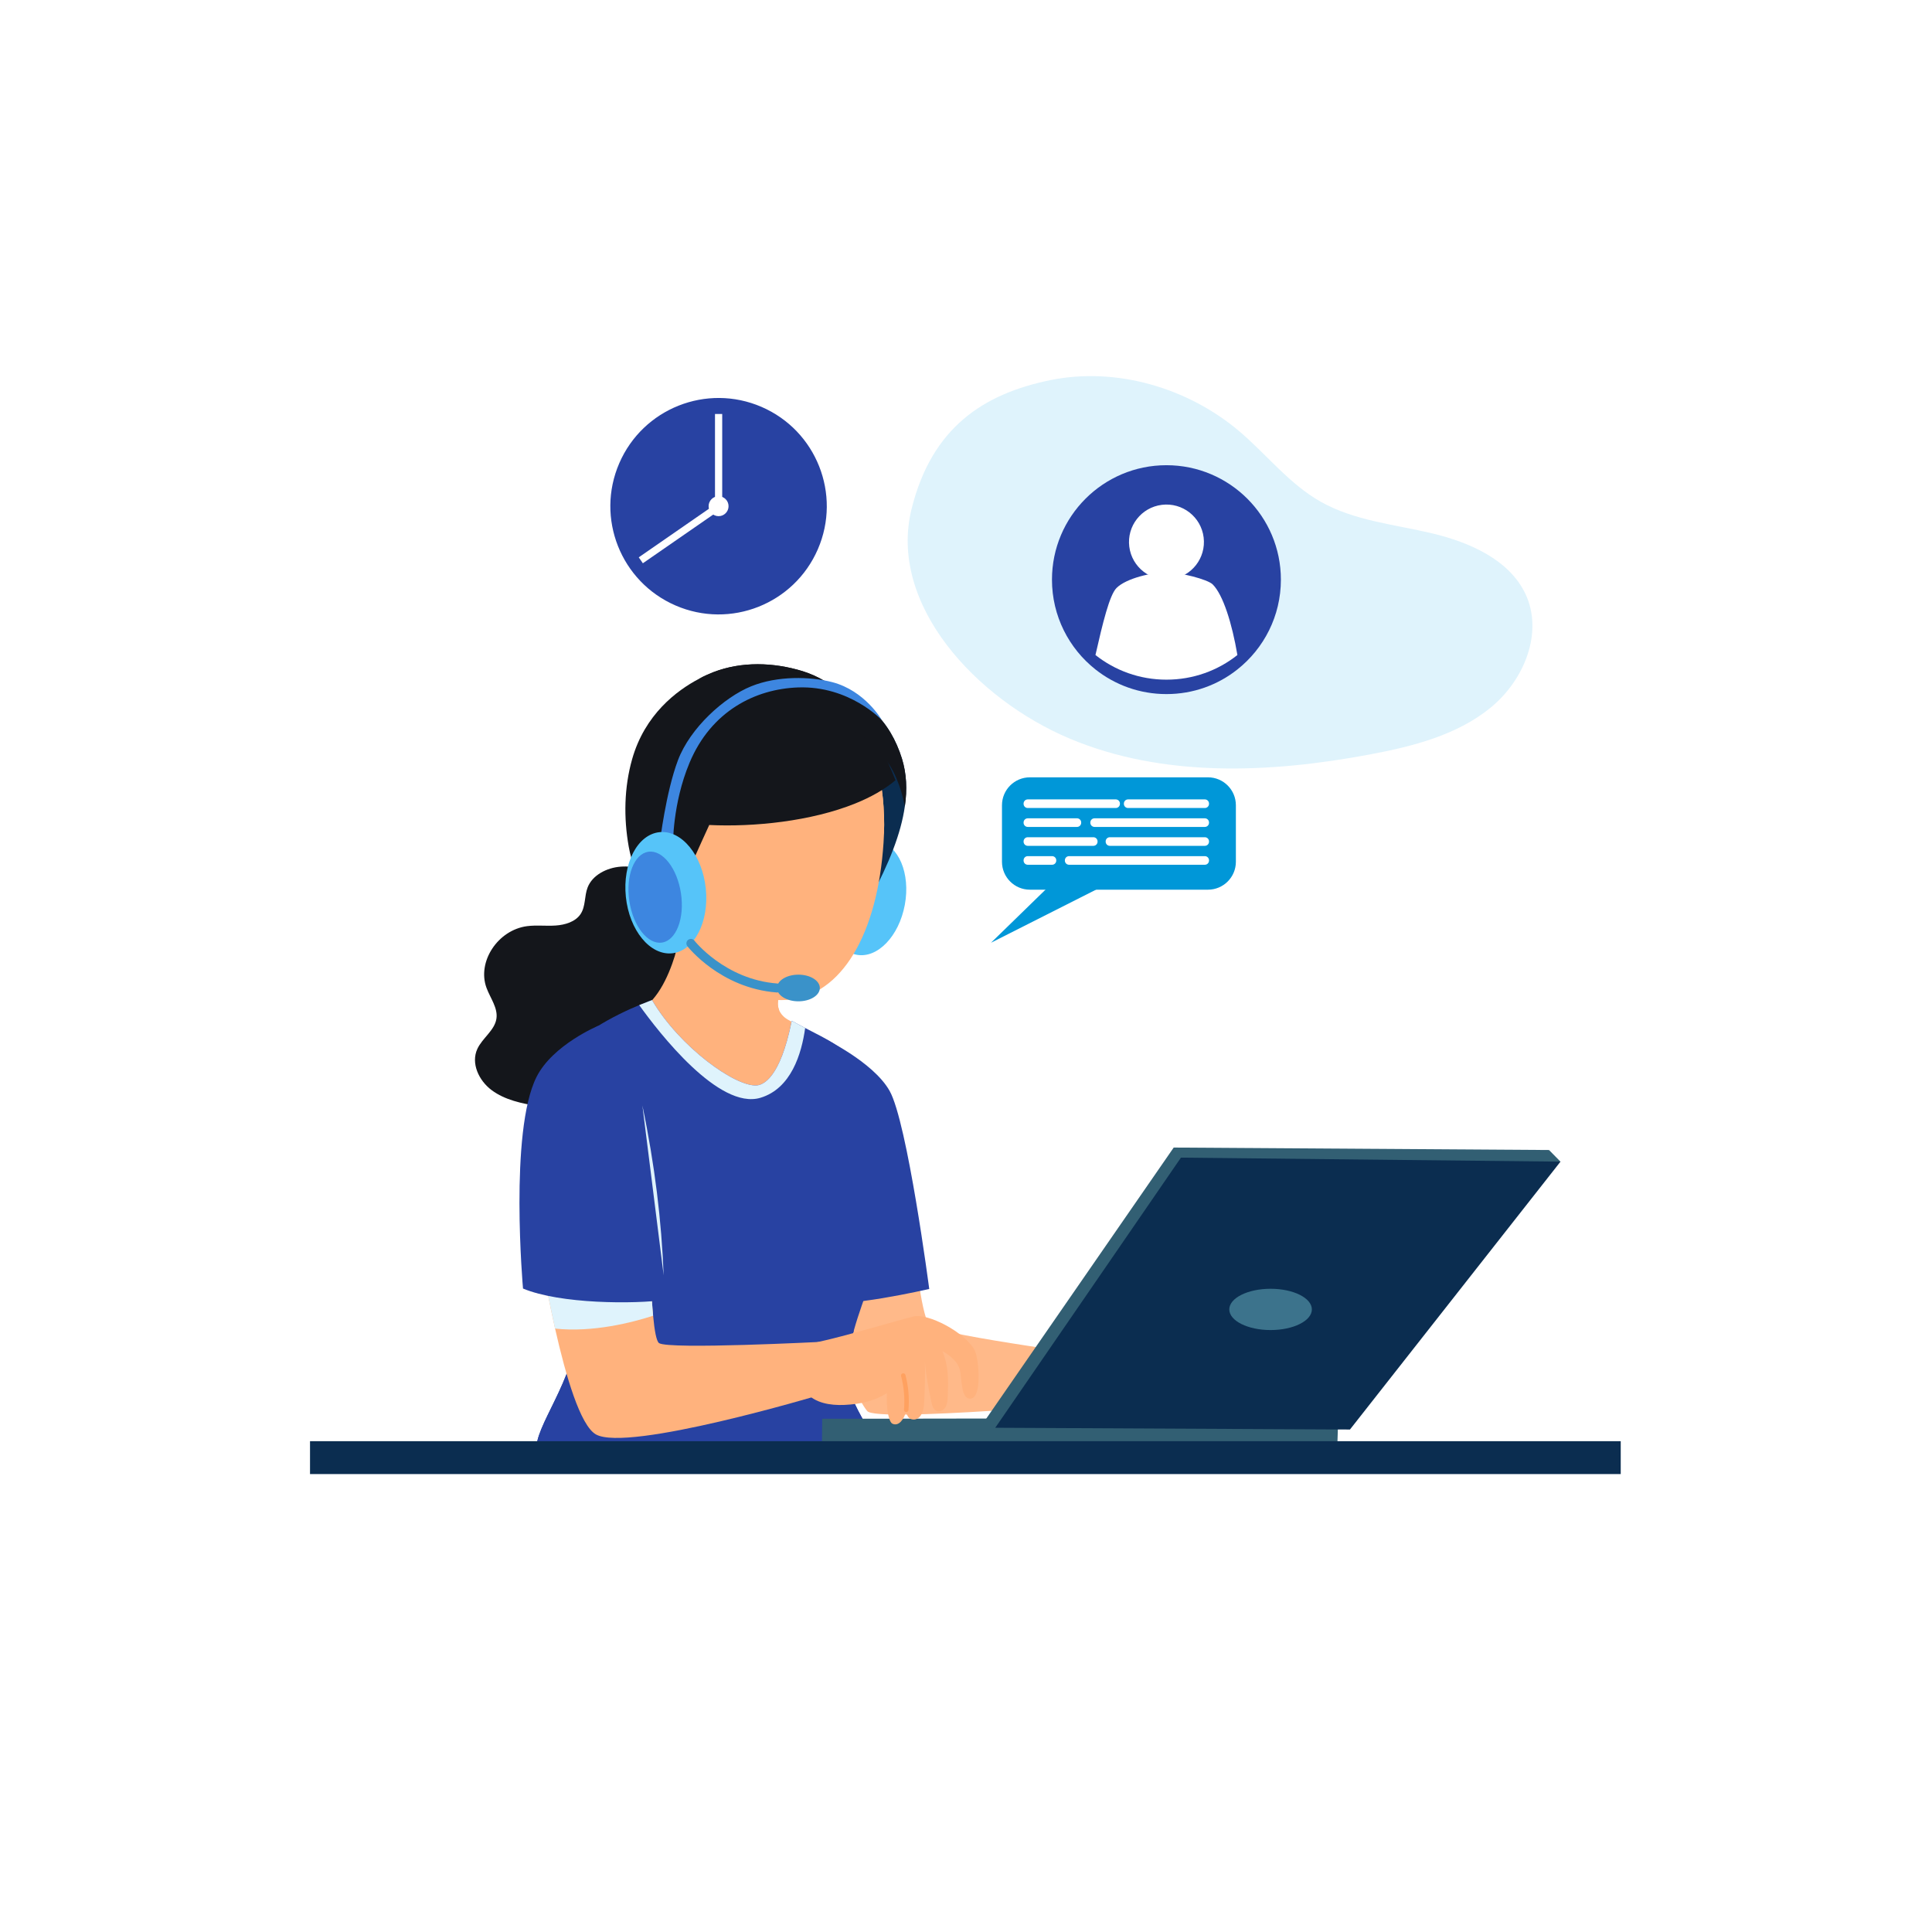 <svg width="430" height="430" viewBox="0 0 430 430" fill="none" xmlns="http://www.w3.org/2000/svg">
<g filter="url(#filter0_d)">
<circle cx="215" cy="213" r="200" fill="white"/>
</g>
<path d="M202.896 113.232C197.592 134.541 217.295 155.635 238.063 164.38C258.824 173.133 282.633 172.09 304.882 167.917C314.478 166.119 324.348 163.588 331.798 157.47C339.256 151.351 343.577 140.726 339.493 132.144C335.89 124.575 327.108 120.698 318.74 118.707C310.371 116.717 301.478 115.903 294.028 111.715C286.954 107.742 281.938 101.165 275.789 95.956C264.425 86.345 248.466 81.58 233.69 84.621C218.915 87.662 207.41 95.12 202.896 113.232Z" fill="#DFF3FC"/>
<path d="M285.083 129.014C285.083 137.116 281.295 144.337 275.405 148.998C271.07 152.439 265.587 154.481 259.609 154.481C253.653 154.481 248.163 152.439 243.812 148.998C237.916 144.33 234.135 137.108 234.135 129.014C234.135 114.949 245.536 103.54 259.609 103.54C273.681 103.54 285.083 114.949 285.083 129.014Z" fill="#2842A2"/>
<path d="M260.637 128.912C265.208 128.348 268.456 124.185 267.892 119.615C267.328 115.044 263.165 111.796 258.594 112.36C254.024 112.924 250.776 117.087 251.34 121.658C251.904 126.228 256.067 129.476 260.637 128.912Z" fill="white"/>
<path d="M275.405 145.787C271.07 149.228 265.587 151.27 259.609 151.27C253.653 151.27 248.163 149.228 243.812 145.787C245.44 138.618 246.942 132.432 248.503 130.864C250.708 128.659 256.561 127.379 259.602 127.379C262.642 127.379 268.776 128.94 269.908 130.072C272.217 132.373 274.207 138.729 275.405 145.787Z" fill="white"/>
<path d="M223.008 191.8V179.222C223.008 175.789 225.79 173.007 229.223 173.007H268.851C272.284 173.007 275.066 175.789 275.066 179.222V191.8C275.066 195.233 272.284 198.015 268.851 198.015H229.23C225.797 198.023 223.008 195.233 223.008 191.8Z" fill="#0097D8"/>
<path d="M239.744 191.142L220.566 209.824L251.649 194.116" fill="#0097D8"/>
<path d="M227.816 178.912V178.845C227.816 178.334 228.231 177.92 228.741 177.92H248.333C248.844 177.92 249.258 178.334 249.258 178.845V178.912C249.258 179.422 248.844 179.836 248.333 179.836H228.741C228.231 179.836 227.816 179.422 227.816 178.912Z" fill="white"/>
<path d="M250.139 178.911V178.845C250.139 178.334 250.553 177.92 251.064 177.92H268.162C268.673 177.92 269.087 178.334 269.087 178.845V178.911C269.087 179.422 268.673 179.836 268.162 179.836H251.064C250.553 179.836 250.139 179.422 250.139 178.911Z" fill="white"/>
<path d="M242.674 183.121V183.055C242.674 182.544 243.088 182.13 243.599 182.13H268.163C268.673 182.13 269.088 182.544 269.088 183.055V183.121C269.088 183.632 268.673 184.046 268.163 184.046H243.599C243.088 184.046 242.674 183.632 242.674 183.121Z" fill="white"/>
<path d="M227.816 183.121V183.055C227.816 182.544 228.231 182.13 228.741 182.13H239.714C240.224 182.13 240.639 182.544 240.639 183.055V183.121C240.639 183.632 240.224 184.046 239.714 184.046H228.741C228.231 184.046 227.816 183.632 227.816 183.121Z" fill="white"/>
<path d="M246.084 187.331V187.265C246.084 186.754 246.498 186.34 247.009 186.34H268.162C268.673 186.34 269.087 186.754 269.087 187.265V187.331C269.087 187.842 268.673 188.256 268.162 188.256H247.009C246.498 188.256 246.084 187.842 246.084 187.331Z" fill="white"/>
<path d="M227.816 187.331V187.265C227.816 186.754 228.231 186.34 228.741 186.34H243.354C243.864 186.34 244.279 186.754 244.279 187.265V187.331C244.279 187.842 243.864 188.256 243.354 188.256H228.741C228.231 188.256 227.816 187.842 227.816 187.331Z" fill="white"/>
<path d="M227.816 191.541V191.475C227.816 190.964 228.231 190.55 228.741 190.55H234.165C234.675 190.55 235.089 190.964 235.089 191.475V191.541C235.089 192.052 234.675 192.466 234.165 192.466H228.741C228.231 192.466 227.816 192.052 227.816 191.541Z" fill="white"/>
<path d="M237.006 191.541V191.475C237.006 190.964 237.42 190.55 237.931 190.55H268.162C268.673 190.55 269.087 190.964 269.087 191.475V191.541C269.087 192.052 268.673 192.466 268.162 192.466H237.931C237.42 192.466 237.006 192.052 237.006 191.541Z" fill="white"/>
<path d="M182.034 122.226C187.314 110.018 181.698 95.841 169.491 90.561C157.284 85.281 143.107 90.896 137.827 103.104C132.546 115.311 138.162 129.488 150.369 134.768C162.577 140.048 176.753 134.433 182.034 122.226Z" fill="#2842A2"/>
<path d="M160.74 92.138H159.135V112.367H160.74V92.138Z" fill="white"/>
<path d="M142.166 124.044L143.08 125.365L159.937 113.697L159.023 112.377L142.166 124.044Z" fill="white"/>
<path d="M162.152 112.663C162.152 113.883 161.161 114.882 159.933 114.882C158.712 114.882 157.713 113.891 157.713 112.663C157.713 111.442 158.704 110.443 159.933 110.443C161.161 110.443 162.152 111.442 162.152 112.663Z" fill="white"/>
<path d="M259.305 286.52C244.922 295.517 229.406 302.161 213.41 306.156" stroke="#6F8BBF" stroke-miterlimit="10" stroke-linecap="round"/>
<path d="M117.796 276.746C114.933 259.447 120.852 241.121 133.341 228.594C134.776 246.485 129.301 264.715 117.796 276.746Z" fill="#A2C7EB"/>
<path d="M130.595 235.616C129.13 250.266 124.602 264.582 117.373 277.478" stroke="#6F8BBF" stroke-miterlimit="10" stroke-linecap="round"/>
<path d="M203.63 279.135C203.63 279.135 205.25 293.985 207.063 295.176C210.303 297.314 247.815 302.257 247.815 302.257L246.587 312.016C246.587 312.016 195.21 316.633 193.027 314.065C189.239 309.611 182.58 288.125 182.58 288.125L203.63 279.135Z" fill="#FFB989"/>
<path d="M178.857 240.906L183.008 230.94C183.008 230.94 194.269 236.23 197.983 242.763C201.956 249.748 206.818 286.882 206.818 286.882C206.818 286.882 186.937 291.462 183.282 289.516C179.627 287.57 178.857 240.906 178.857 240.906Z" fill="#2842A2"/>
<path d="M147.242 194.649C144.335 193.583 141.257 192.651 138.142 192.888C135.027 193.124 131.845 194.774 130.787 197.512C130.033 199.45 130.38 201.737 129.189 203.483C128.05 205.155 125.786 205.85 123.67 205.991C121.546 206.139 119.408 205.858 117.299 206.132C110.788 206.997 106.142 214.07 108.28 219.864C109.131 222.172 110.877 224.377 110.478 226.782C110.056 229.356 107.355 231.051 106.246 233.441C104.773 236.622 106.534 240.477 109.442 242.645C112.35 244.805 116.13 245.626 119.8 246.174C124.854 246.929 130.07 247.284 135.064 246.218C140.058 245.153 144.83 242.519 147.412 238.405C148.559 236.585 149.255 234.528 150.587 232.819C153.339 229.29 158.215 227.921 162.055 225.42C166.25 222.675 169.328 217.333 166.857 213.153C164.474 209.135 158.274 208.24 155.788 204.282C154.759 202.647 154.515 200.701 153.849 198.918C153.169 197.127 151.541 196.225 147.242 194.649Z" fill="#14161B"/>
<path d="M164.185 243.932C164.917 244.776 165.783 245.7 166.982 245.782C168.247 245.871 169.305 244.975 170.119 244.11C174.321 239.663 177.096 234.203 178.22 228.572C177.177 227.98 176.171 227.411 175.261 226.878C174.417 226.375 173.781 225.672 173.419 224.851C173.167 224.244 173.078 223.608 173.145 222.942C173.737 217.378 174.262 214.278 176.215 208.632C166.937 206.539 158.184 204.053 153.153 199.85C152.539 202.44 151.814 207.508 150.268 212.532C148.618 217.851 146.043 223.112 141.678 225.376C150.246 230.437 157.889 236.726 164.185 243.932Z" fill="#FFB27D"/>
<path d="M173.145 222.949C173.078 223.615 173.167 224.259 173.418 224.858C167.929 231.517 155.654 222.816 150.268 212.539C151.814 207.515 152.539 202.447 153.153 199.857C158.177 204.06 166.937 206.553 176.215 208.64C174.262 214.285 173.737 217.378 173.145 222.949Z" fill="#FFB27D"/>
<path d="M188.431 303.448C187.217 311.483 195.889 320.132 196.103 324.424C177.688 324.424 139.11 325.548 119.467 322.877C118.571 317.92 128.271 306.77 128.271 295.761C128.271 294.303 128.212 292.705 128.094 290.988C127.783 286.076 127.058 280.231 126.251 274.238C124.061 258.16 121.146 240.965 123.299 237.399C127.516 230.451 137.379 225.731 142.27 223.704C143.949 223.008 145.044 222.631 145.126 222.587C151.259 233.048 163.741 241.971 168.454 241.572C169.764 241.468 173.648 240.114 176.215 227.189C177.214 227.758 178.213 228.284 179.205 228.794C184.08 231.332 188.653 233.426 189.97 236.689C193.447 245.279 196.858 266.935 196.103 274.637C195.341 282.406 192.219 288.34 190.029 296.138C189.518 297.966 189.052 299.904 188.675 301.99C188.579 302.457 188.505 302.945 188.431 303.448Z" fill="#2842A2"/>
<path d="M196.103 324.424C177.688 324.424 139.11 325.548 119.467 322.877C118.571 317.92 128.271 306.77 128.271 295.761C128.271 294.303 128.212 292.705 128.094 290.988C127.783 286.076 127.058 280.231 126.251 274.237C129.736 277.915 134.819 262.377 137.068 266.927C149.239 291.491 158.836 297.951 175.513 297.951C180.485 297.951 185.072 297.263 190.029 296.138C189.518 297.965 189.052 299.904 188.675 301.99C188.586 302.464 188.505 302.952 188.431 303.455C187.217 311.476 195.889 320.125 196.103 324.424Z" fill="#2842A2"/>
<path d="M179.204 228.794C178.413 234.543 176.067 242.289 169.246 244.332C160.027 247.091 146.687 229.867 142.27 223.704C143.949 223.008 145.044 222.631 145.125 222.586C151.259 233.048 163.741 241.971 168.454 241.572C169.763 241.468 173.648 240.114 176.215 227.188C177.214 227.751 178.213 228.276 179.204 228.794Z" fill="#DFF3FC"/>
<path d="M182.994 315.775L182.928 322.189L297.609 322.87L297.846 315.597L182.994 315.775Z" fill="#325F73"/>
<path d="M347.314 258.545L344.762 255.955L261.229 255.408L219.322 316.011L221.512 317.772L347.314 258.545Z" fill="#325F73"/>
<path d="M262.841 257.65L221.512 317.772L300.457 318.164L347.314 258.545L262.841 257.65Z" fill="#0B2D50"/>
<path d="M282.789 296.027C287.864 296.027 291.978 293.97 291.978 291.432C291.978 288.895 287.864 286.838 282.789 286.838C277.714 286.838 273.6 288.895 273.6 291.432C273.6 293.97 277.714 296.027 282.789 296.027Z" fill="#3C738C"/>
<path d="M201.379 201.407C202.681 194.421 200.001 188.062 195.393 187.204C190.786 186.345 185.995 191.312 184.693 198.298C183.391 205.284 186.071 211.643 190.679 212.502C195.287 213.36 200.077 208.393 201.379 201.407Z" fill="#56C4F9"/>
<path d="M201.386 179.481C200.528 185.563 197.812 192.266 193.854 199.673C192.463 193.606 191.575 186.214 190.347 178.823C189.097 171.417 187.506 164.01 184.746 157.958C184.125 156.619 183.451 155.339 182.719 154.155C184.354 154 186.011 154.155 187.587 154.592C190.051 155.25 192.359 156.523 194.246 158.225C197.383 161.014 199.484 164.817 200.735 168.827C201.763 172.156 201.948 175.693 201.386 179.481Z" fill="#0B2D50"/>
<path d="M196.74 185.77C196.696 186.969 196.614 188.19 196.503 189.403C194.816 209.084 186.552 222.587 173.907 222.587C156.054 222.587 144.482 202.566 144.482 182.951C144.482 163.603 156.335 149.597 170.208 151.218C178.206 152.135 184.051 154.791 188.202 158.683C190.947 161.273 192.93 164.402 194.284 167.961C195.83 171.949 196.577 176.463 196.733 181.324C196.733 181.338 196.748 181.353 196.748 181.368C196.807 182.803 196.792 184.268 196.74 185.77Z" fill="#FFB27D"/>
<path d="M196.74 185.77C196.208 183.869 195.416 182.012 194.336 180.347C183.807 185.852 171.259 187.975 159.362 185.963C157.097 187.849 154.885 189.707 152.658 191.564C152.703 182.611 152.828 176.551 156.321 172.216C159.598 168.146 165.066 166.615 170.245 165.949C176.075 165.187 182.002 165.217 187.817 166.06C190.044 166.371 192.353 166.852 194.291 167.976C195.838 171.964 196.585 176.477 196.74 181.338C196.74 181.353 196.755 181.368 196.755 181.383C196.807 182.803 196.792 184.268 196.74 185.77Z" fill="#FFB27D"/>
<path d="M199.315 173.651C196.865 175.723 193.795 177.439 190.347 178.83C180.536 182.789 167.788 184.098 157.852 183.617C152.968 194.346 150.993 198.193 149.743 207.552C144.97 203.076 141.086 194.878 139.932 188.434C138.792 182.012 138.903 175.271 140.694 168.96C143.513 159.009 150.623 153.682 155.551 151.092C156.779 150.419 157.889 149.953 158.747 149.612C165.043 147.178 172.139 147.4 178.598 149.376C182.12 150.471 185.087 152.32 187.58 154.599C192.619 159.149 195.733 165.313 197.746 169.929C198.382 171.343 198.893 172.623 199.315 173.651Z" fill="#14161B"/>
<path d="M201.387 179.481C200.98 177.328 200.374 175.242 199.515 173.229C199.034 172.09 198.442 170.987 197.754 169.922C195.513 166.4 192.25 163.5 188.306 162.22C187.181 160.644 185.998 159.223 184.755 157.966C180.278 153.415 175.025 150.811 169.461 149.901C164.83 149.154 160.013 149.575 155.566 151.085C156.795 150.411 157.904 149.945 158.763 149.605C165.059 147.171 172.155 147.393 178.614 149.368C182.136 150.463 185.102 152.313 187.596 154.592C190.06 155.25 192.368 156.523 194.255 158.225C197.392 161.014 199.493 164.817 200.743 168.827C201.765 172.156 201.949 175.693 201.387 179.481Z" fill="#14161B"/>
<path d="M149.787 188.153C149.787 188.153 149.632 178.926 153.472 169.759C158.289 158.254 168.107 153.334 177.629 153.001C189.105 152.594 196.289 160.296 196.289 160.296C196.289 160.296 192.552 153.704 185.183 151.81C180.344 150.567 173.042 150.367 167.182 152.749C161.145 155.198 153.62 161.998 150.897 169.182C148.182 176.366 146.857 187.553 146.857 187.553L149.787 188.153Z" fill="#3D86E0"/>
<path d="M149.594 212.174C154.508 211.663 157.864 205.213 157.09 197.767C156.316 190.322 151.705 184.7 146.791 185.211C141.878 185.722 138.522 192.171 139.296 199.617C140.07 207.063 144.681 212.684 149.594 212.174Z" fill="#56C4F9"/>
<path d="M147.333 209.785C150.505 209.309 152.397 204.398 151.558 198.818C150.72 193.237 147.468 189.1 144.296 189.576C141.124 190.053 139.233 194.963 140.071 200.544C140.91 206.124 144.161 210.262 147.333 209.785Z" fill="#3D86E0"/>
<path d="M177.702 222.86C180.334 222.86 182.467 221.532 182.467 219.893C182.467 218.255 180.334 216.926 177.702 216.926C175.071 216.926 172.938 218.255 172.938 219.893C172.938 221.532 175.071 222.86 177.702 222.86Z" fill="#3A92C9"/>
<path d="M153.768 209.972C153.768 209.972 160.767 218.969 172.938 219.893" stroke="#3A92C9" stroke-width="2" stroke-miterlimit="10" stroke-linecap="round"/>
<path d="M182.927 298.646L182.469 310.477C182.469 310.477 139.681 323.299 132.615 319.245C129.168 317.262 125.949 306.356 123.545 295.709C121.029 284.522 119.416 273.631 119.416 273.631L144.498 268.718C144.498 268.718 144.513 284.011 145.364 292.853C145.667 296.146 146.103 298.543 146.688 298.935C148.9 300.392 182.927 298.646 182.927 298.646Z" fill="#FFB27D"/>
<path d="M145.364 292.838C140.806 294.318 132.009 296.604 123.545 295.702C121.029 284.515 119.416 273.624 119.416 273.624L144.498 268.711C144.498 268.704 144.513 283.997 145.364 292.838Z" fill="#DFF3FC"/>
<path d="M181.706 298.765C188.069 297.404 198.841 294.133 203.31 293.009C206.484 292.21 214.749 296.486 216.931 300.518C217.886 302.279 218.788 312.253 215.481 311.224C213.824 310.707 214.098 306.43 213.58 304.684C213.158 303.263 211.811 301.887 209.762 300.703C211.131 304.114 211.079 307.089 210.931 310.773C210.901 311.587 210.85 312.438 210.457 313.141C210.058 313.844 209.2 314.347 208.46 314.036C207.705 313.725 207.446 312.786 207.276 311.964C206.691 309.123 206.1 306.282 205.863 303.071C205.922 306.23 205.855 309.397 205.656 312.549C205.508 314.961 204.309 316.285 202.837 315.864C202.178 315.679 201.912 315.072 201.631 314.273C201.187 315.819 200.077 317.528 198.642 316.877C197.768 316.485 197.228 313.333 197.384 310.092C194.631 311.802 191.524 312.527 187.943 312.689C184.732 312.837 181.447 312.238 179.516 310.055C179.708 306.645 180.833 301.599 181.706 298.765Z" fill="#FFB27D"/>
<path d="M201.698 313.784C201.912 311.224 201.69 308.627 201.039 306.156" stroke="#FFA160" stroke-miterlimit="10" stroke-linecap="round"/>
<path d="M141.68 243.903C139.859 238.775 133.193 228.284 133.193 228.284C133.193 228.284 123.02 232.516 119.409 239.7C113.298 251.864 116.405 286.786 116.405 286.786C124.64 290.234 141.169 290.286 148.205 289.294C148.205 289.294 145.327 254.15 141.68 243.903Z" fill="#2842A2"/>
<path d="M142.975 246.048C145.749 259.329 147.236 271.715 147.71 283.849L142.975 246.048Z" fill="#DFF3FC"/>
<path d="M360.72 320.761H69V328.079H360.72V320.761Z" fill="#0B2D50"/>
<defs>
<filter id="filter0_d" x="0" y="0" width="430" height="430" filterUnits="userSpaceOnUse" color-interpolation-filters="sRGB">
<feFlood flood-opacity="0" result="BackgroundImageFix"/>
<feColorMatrix in="SourceAlpha" type="matrix" values="0 0 0 0 0 0 0 0 0 0 0 0 0 0 0 0 0 0 127 0" result="hardAlpha"/>
<feOffset dy="2"/>
<feGaussianBlur stdDeviation="7.5"/>
<feComposite in2="hardAlpha" operator="out"/>
<feColorMatrix type="matrix" values="0 0 0 0 0 0 0 0 0 0 0 0 0 0 0 0 0 0 0.11 0"/>
<feBlend mode="normal" in2="BackgroundImageFix" result="effect1_dropShadow"/>
<feBlend mode="normal" in="SourceGraphic" in2="effect1_dropShadow" result="shape"/>
</filter>
</defs>
</svg>
